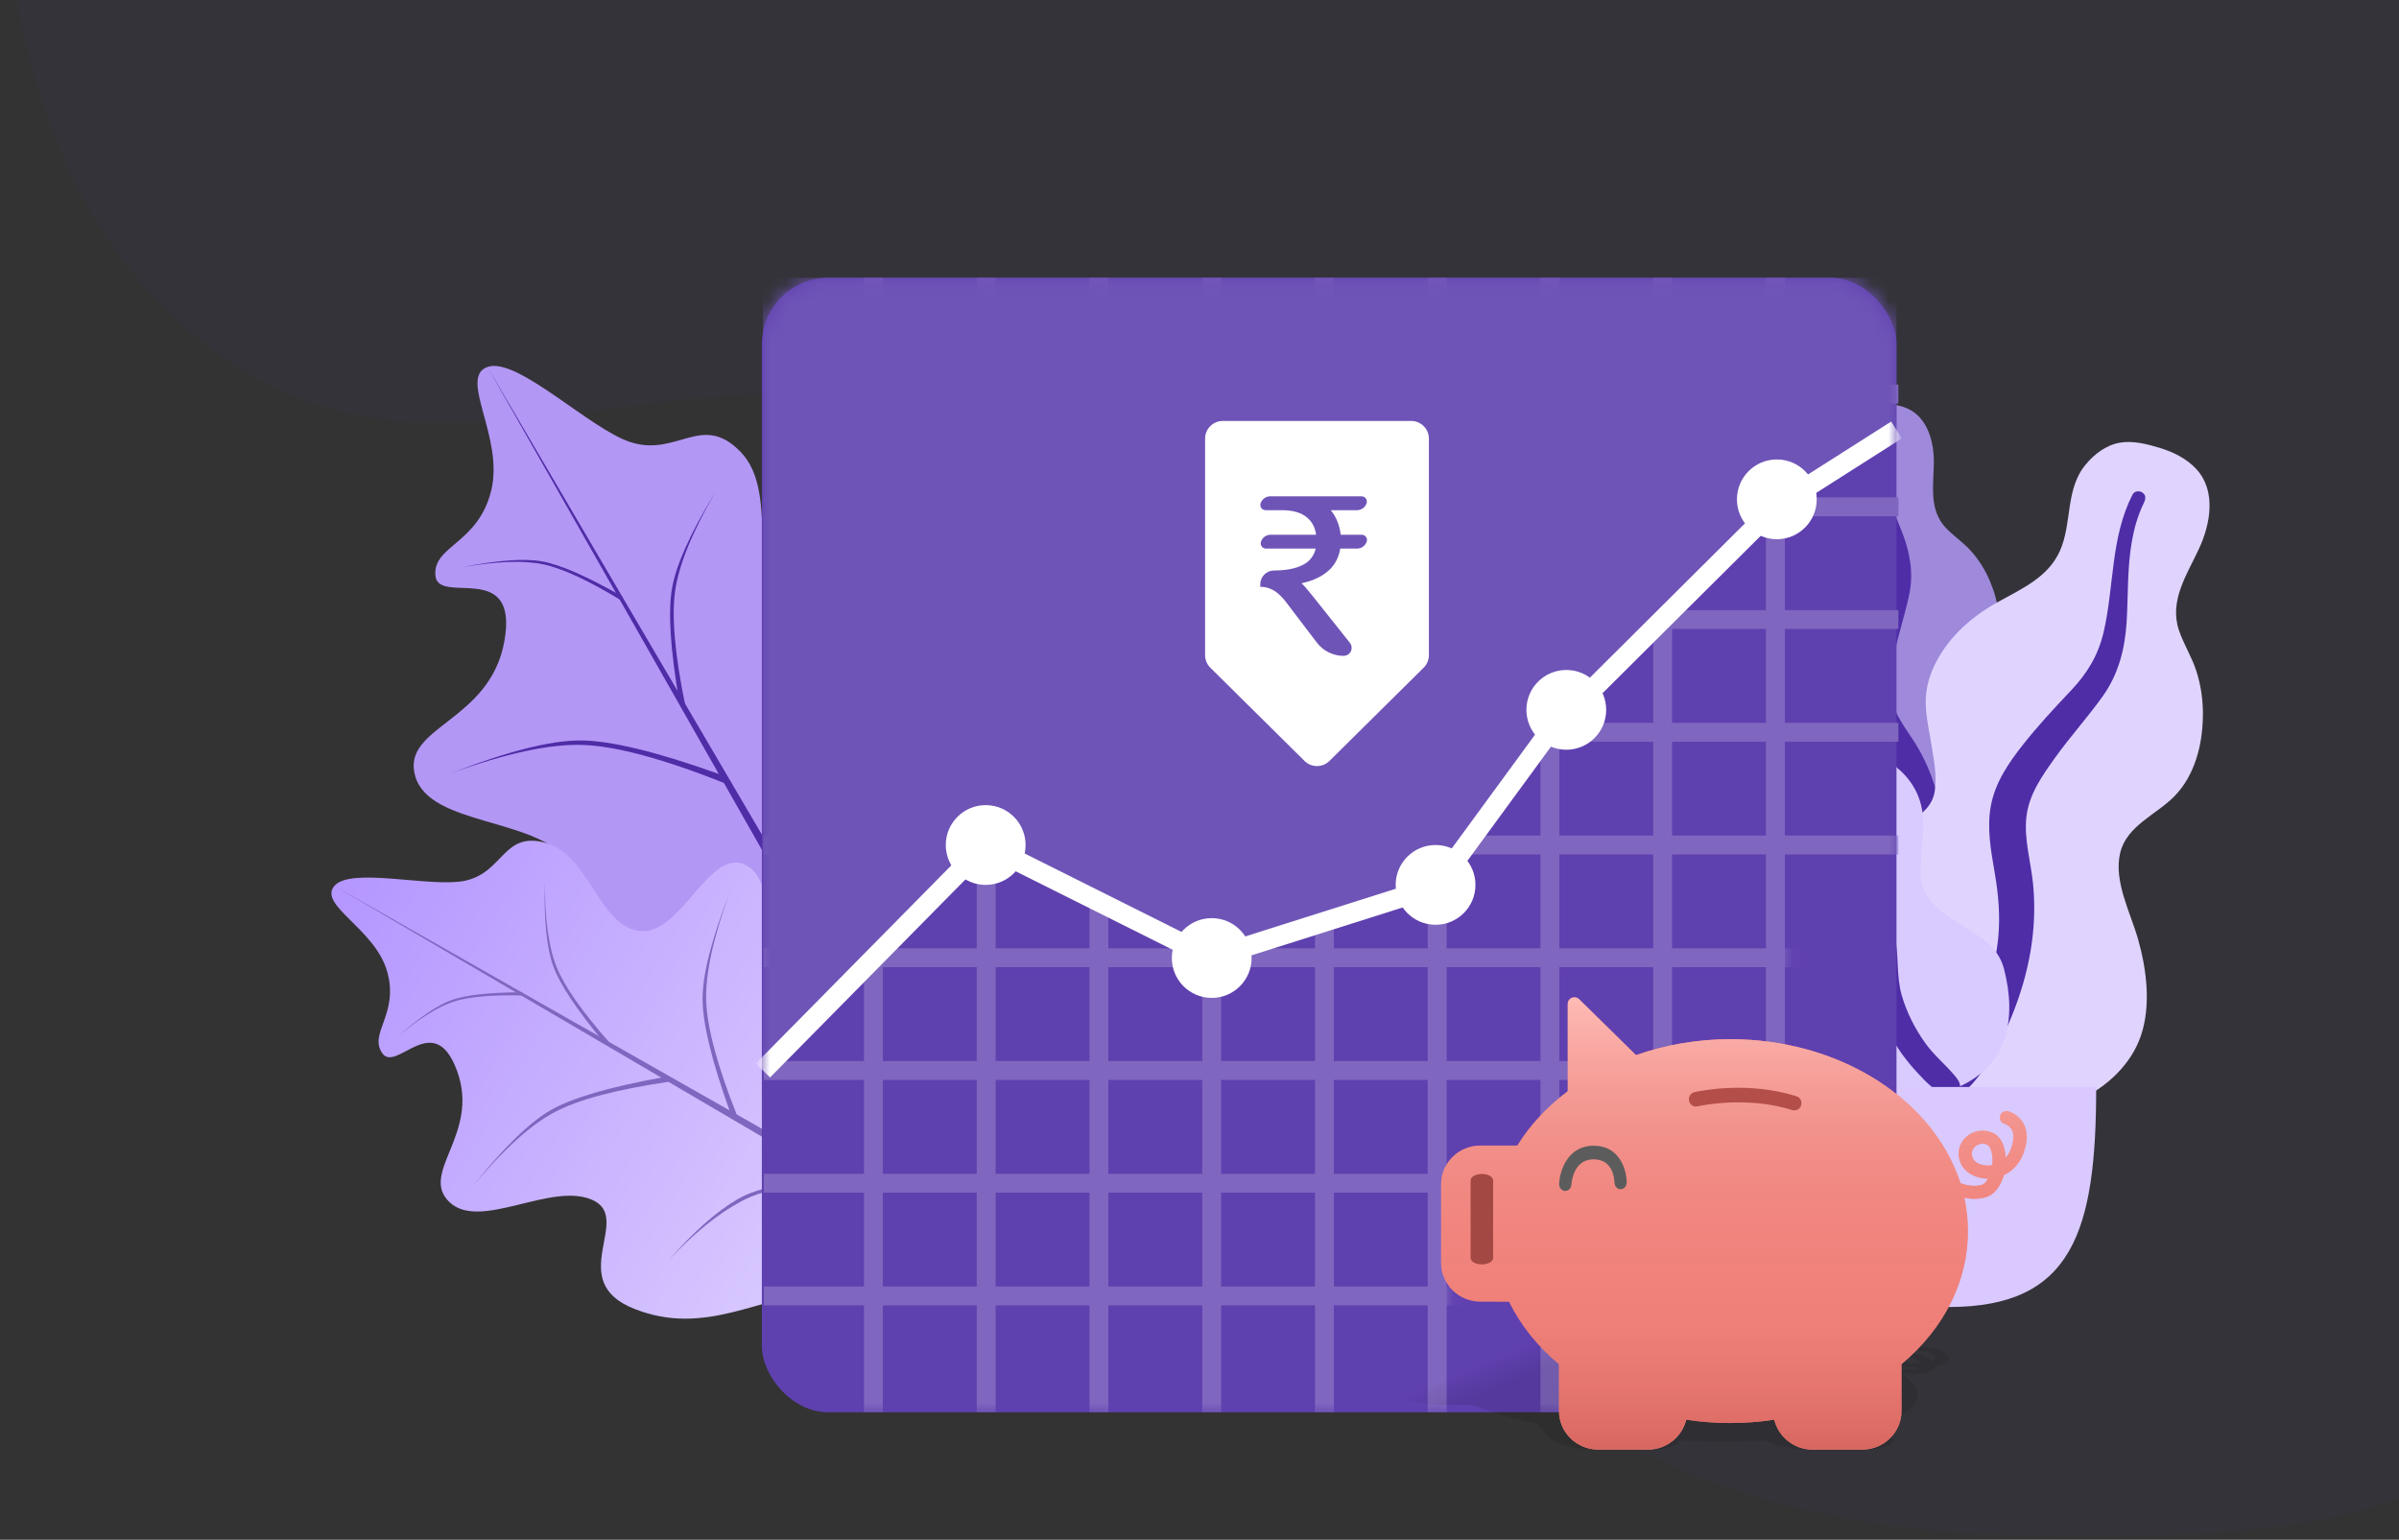 <svg xmlns="http://www.w3.org/2000/svg" xmlns:xlink="http://www.w3.org/1999/xlink" width="148" height="95" viewBox="0 0 148 95">
  <rect x="0" y="0" width="148" height="95" fill="#333333" stroke="none"/>
  <defs>
    <linearGradient id="ic_btm_sheet_high_returns-a" x1="50%" x2="50%" y1="0%" y2="100%">
      <stop offset="0%" stop-color="#B496FF"/>
      <stop offset="98.889%" stop-color="#E2D6FF"/>
    </linearGradient>
    <rect id="ic_btm_sheet_high_returns-b" width="70" height="70" x="0" y=".068" rx="4.102"/>
    <linearGradient id="ic_btm_sheet_high_returns-d" x1="13.673%" x2="23.749%" y1="47.172%" y2="52.828%">
      <stop offset="0%" stop-opacity="0"/>
      <stop offset="100%" stop-opacity=".105"/>
    </linearGradient>
    <linearGradient id="ic_btm_sheet_high_returns-e" x1="50%" x2="50%" y1="50%" y2="100%">
      <stop offset="0%" stop-color="#EE817A" stop-opacity="0"/>
      <stop offset="100%" stop-color="#D86760"/>
    </linearGradient>
    <linearGradient id="ic_btm_sheet_high_returns-f" x1="50%" x2="50%" y1="0%" y2="73.495%">
      <stop offset="0%" stop-color="#FFBBB6"/>
      <stop offset="100%" stop-color="#D86760" stop-opacity="0"/>
    </linearGradient>
  </defs>
  <g fill="none" fill-rule="evenodd" transform="translate(0 -11)">
    <path fill="#4F2DA7" fill-rule="nonzero" d="M14.747,33.702 C5.206,27.563 0.29,16.329 0,1.20792265e-13 L158,1.20792265e-13 C158,56.872 158,88.467 158,94.786 C153.787,103.738 143.78,105.845 128.507,105.845 C113.234,105.845 92.167,103.212 81.634,78.989 C71.1,54.765 74.722,48.552 60.567,38.968 C46.412,29.384 29.059,42.91 14.747,33.702 Z" opacity=".05"/>
    <g transform="translate(12.437 24)">
      <g transform="rotate(-30 34.285 3.997)">
        <path fill="#B397F5" d="M17.85,58.741 C23.275,54.817 31.152,46.186 32.422,42.66 C33.693,39.133 28.509,40.256 27.95,35.924 C27.391,31.592 34.235,30.078 34.099,26.943 C33.964,23.808 26.982,25.347 25.714,22.452 C24.446,19.558 28.781,16.247 27.95,12.91 C27.12,9.574 24.392,11.243 22.36,8.981 C20.6,7.022 18.95,0.919 17.05,0.561 C15.149,0.203 15.771,4.861 13.416,7.297 C11.062,9.733 8.614,8.409 7.826,10.104 C7.038,11.798 12.8,11.785 9.503,15.717 C6.206,19.648 1.318,17.076 0.559,20.207 C-0.2,23.339 5.783,26.119 6.149,29.554 C6.516,32.989 -0.297,30.753 0.559,36.485 C1.415,42.217 6.13,44.251 8.944,48.273 C11.399,51.781 12.023,55.686 16.249,58.741 C16.519,58.936 17.573,58.941 17.85,58.741 Z"/>
        <path fill="#4F2DA7" fill-rule="nonzero" d="M28.734,42.669 C25.991,43.297 23.75,44.154 22.011,45.241 C20.272,46.327 18.672,48.47 17.21,51.669 L17.21,51.026 C18.801,47.889 20.401,45.853 22.011,44.919 C23.622,43.985 25.862,43.235 28.734,42.669 Z"/>
        <path fill="#4F2DA7" fill-rule="nonzero" d="M16.89,36.883 C14.147,37.511 11.906,38.368 10.167,39.455 C8.428,40.541 6.721,42.684 5.045,45.884 L5.045,45.241 C6.85,42.103 8.557,40.068 10.167,39.133 C11.777,38.199 14.018,37.449 16.89,36.883 Z" transform="matrix(-1 0 0 1 21.935 0)"/>
        <path fill="#4F2DA7" fill-rule="nonzero" d="M31.615,26.919 C28.019,27.547 25.351,28.404 23.612,29.49 C21.873,30.577 19.739,32.72 17.21,35.919 L17.21,35.276 C19.868,32.139 22.002,30.103 23.612,29.169 C25.222,28.235 27.89,27.485 31.615,26.919 Z"/>
        <path fill="#4F2DA7" fill-rule="nonzero" d="M16.89,21.133 C13.293,21.761 10.626,22.618 8.887,23.705 C7.148,24.791 5.014,26.934 2.484,30.133 L2.484,29.49 C5.142,26.353 7.276,24.317 8.887,23.383 C10.497,22.449 13.165,21.699 16.89,21.133 Z" transform="matrix(-1 0 0 1 19.374 0)"/>
        <path fill="#4F2DA7" fill-rule="nonzero" d="M26.935,15.984 C24.107,16.481 22.009,17.157 20.641,18.012 C19.273,18.867 17.593,20.552 15.602,23.068 L15.602,22.563 C17.695,20.096 19.375,18.495 20.642,17.76 C21.908,17.024 24.006,16.433 26.935,15.984 Z" transform="rotate(-20 21.268 19.526)"/>
        <path fill="#4F2DA7" fill-rule="nonzero" d="M17.635,11.166 C15.451,11.549 13.831,12.07 12.775,12.73 C11.718,13.391 10.421,14.692 8.884,16.636 L8.885,16.246 C10.5,14.34 11.797,13.103 12.775,12.535 C13.753,11.967 15.373,11.511 17.635,11.166 Z" transform="scale(-1 1) rotate(-10 0 165.46)"/>
        <polygon fill="#4F2DA7" fill-rule="nonzero" points="17.046 .561 17.53 69.967 16.569 69.967"/>
      </g>
      <g transform="rotate(-60 46.68 25.913)">
        <path fill="url(#ic_btm_sheet_high_returns-a)" fill-rule="nonzero" d="M14.45,47.552 C18.842,44.376 25.218,37.389 26.247,34.534 C27.275,31.679 23.079,32.588 22.626,29.081 C22.174,25.574 27.714,24.348 27.604,21.811 C27.494,19.273 21.843,20.519 20.816,18.176 C19.79,15.833 23.299,13.152 22.626,10.451 C21.954,7.75 19.746,9.102 18.101,7.27 C16.676,5.684 15.341,0.744 13.802,0.454 C12.263,0.165 12.767,3.935 10.861,5.907 C8.955,7.879 6.973,6.807 6.335,8.179 C5.698,9.551 10.362,9.54 7.693,12.723 C5.024,15.906 1.067,13.823 0.453,16.358 C-0.162,18.893 4.681,21.144 4.978,23.925 C5.275,26.705 -0.24,24.895 0.453,29.536 C1.145,34.176 4.962,35.822 7.24,39.078 C9.228,41.918 9.733,45.079 13.154,47.552 C13.372,47.71 14.226,47.714 14.45,47.552 Z"/>
        <path fill="#7F66BF" d="M23.261,34.542 C21.04,35.05 19.226,35.744 17.819,36.623 C16.411,37.503 15.115,39.238 13.932,41.828 L13.932,41.307 C15.22,38.767 16.515,37.119 17.819,36.363 C19.122,35.607 20.936,35 23.261,34.542 Z"/>
        <path fill="#7F66BF" d="M13.673,29.858 C11.452,30.366 9.638,31.06 8.231,31.94 C6.823,32.819 5.441,34.554 4.084,37.144 L4.084,36.623 C5.545,34.084 6.927,32.436 8.231,31.679 C9.534,30.923 11.348,30.316 13.673,29.858 Z" transform="matrix(-1 0 0 1 17.757 0)"/>
        <path fill="#7F66BF" d="M25.593,21.792 C22.682,22.3 20.522,22.994 19.114,23.873 C17.707,24.753 15.979,26.487 13.932,29.077 L13.932,28.557 C16.083,26.017 17.811,24.369 19.114,23.613 C20.418,22.857 22.578,22.25 25.593,21.792 Z"/>
        <path fill="#7F66BF" d="M13.673,17.108 C10.761,17.616 8.602,18.31 7.194,19.189 C5.786,20.069 4.059,21.804 2.011,24.394 L2.011,23.873 C4.163,21.333 5.89,19.685 7.194,18.929 C8.498,18.173 10.657,17.566 13.673,17.108 Z" transform="matrix(-1 0 0 1 15.684 0)"/>
        <path fill="#7F66BF" d="M21.804,12.94 C19.515,13.342 17.817,13.889 16.71,14.581 C15.602,15.273 14.242,16.638 12.63,18.674 L12.631,18.265 C14.325,16.268 15.684,14.972 16.71,14.377 C17.735,13.782 19.433,13.303 21.804,12.94 Z" transform="rotate(-20 17.217 15.807)"/>
        <path fill="#7F66BF" d="M14.276,9.039 C12.508,9.349 11.197,9.771 10.341,10.306 C9.486,10.84 8.436,11.894 7.192,13.467 L7.192,13.151 C8.5,11.608 9.55,10.607 10.341,10.148 C11.133,9.688 12.445,9.318 14.276,9.039 Z" transform="scale(-1 1) rotate(-10 0 133.944)"/>
        <polygon fill="#7F66BF" points="13.799 .454 14.191 56.64 13.413 56.64"/>
      </g>
      <g transform="translate(92.171 11.93)">
        <g transform="translate(5.362)">
          <path fill="#9F89DA" d="M5.655,0.041 C6.323,-0.041 7.036,-0.012 7.657,0.252 C8.977,0.815 9.352,2.382 9.334,3.655 C9.315,5.025 9.025,6.522 10.063,7.626 C10.54,8.134 11.133,8.522 11.601,9.039 C12.102,9.592 12.494,10.224 12.785,10.903 C13.319,12.15 13.581,13.616 13.093,14.924 C12.663,16.075 11.582,17.115 11.815,18.424 C12.059,19.79 13.431,20.834 14.288,21.852 C15.258,23.003 16.152,24.475 16.299,25.985 C16.439,27.432 15.812,28.895 14.849,29.989 C12.926,32.175 10.035,33.246 7.119,33.24 C5.882,33.237 4.48,33.18 3.412,32.513 C3.082,32.306 2.908,32.075 2.712,31.753 C2.536,31.464 2.303,31.276 2.034,31.072 C1.443,30.623 1.016,30.018 0.744,29.341 C-0.314,26.712 0.531,23.459 2.012,21.124 C2.363,20.571 2.65,20.039 2.48,19.379 C2.302,18.691 1.865,18.07 1.478,17.478 C1.096,16.894 0.66,16.336 0.361,15.704 C0.048,15.041 -0.04,14.348 0.015,13.623 C0.119,12.261 0.705,11.005 1.533,9.91 C2.332,8.855 3.269,7.846 3.271,6.464 C3.273,4.999 2.298,3.696 2.713,2.207 C2.886,1.591 3.231,0.958 3.788,0.588 C4.322,0.234 5.027,0.118 5.655,0.041 Z"/>
          <path fill="#4F2DA7" d="M5.219,2.382 C5.231,2.185 5.464,2.067 5.647,2.119 C5.887,2.186 5.883,2.412 5.876,2.614 C5.857,3.232 5.946,3.834 6.094,4.434 C6.402,5.682 6.971,6.832 7.422,8.031 C7.872,9.229 8.083,10.466 7.819,11.733 C7.57,12.928 7.179,14.092 6.924,15.289 C6.699,16.344 6.46,17.456 6.802,18.508 C7.132,19.521 7.859,20.345 8.384,21.26 C9.469,23.155 9.95,25.256 10.014,27.419 C10.044,28.423 10.017,29.437 9.785,30.422 C9.652,30.989 9.472,31.756 8.988,32.147 C8.765,32.328 8.383,32.39 8.195,32.123 C8.019,31.872 8.174,31.484 8.23,31.216 C8.472,30.059 8.521,28.877 8.463,27.702 C8.407,26.563 8.273,25.427 7.916,24.34 C7.585,23.332 7.082,22.425 6.49,21.543 C5.887,20.644 5.26,19.743 5.01,18.677 C4.757,17.595 4.963,16.494 5.238,15.432 C5.529,14.31 5.91,13.219 6.304,12.127 C6.688,11.062 6.824,10.055 6.612,8.941 C6.193,6.74 5.073,4.674 5.219,2.382 Z"/>
        </g>
        <g transform="translate(7.46 2.34)">
          <path fill="#E0D4FF" d="M21.189,0.37 C22.015,0.622 22.836,1.029 23.425,1.666 C24.678,3.022 24.293,5.07 23.602,6.567 C22.857,8.177 21.73,9.796 22.365,11.644 C22.658,12.493 23.149,13.263 23.426,14.119 C23.722,15.034 23.85,15.986 23.834,16.941 C23.804,18.694 23.339,20.565 22.078,21.857 C20.968,22.994 19.153,23.658 18.737,25.329 C18.304,27.072 19.363,29.023 19.833,30.674 C20.365,32.543 20.639,34.75 20.016,36.612 C19.419,38.397 17.913,39.8 16.208,40.591 C12.802,42.171 8.847,41.928 5.431,40.397 C3.98,39.747 2.366,38.949 1.465,37.601 C1.187,37.184 1.104,36.82 1.043,36.336 C0.989,35.903 0.815,35.559 0.607,35.177 C0.15,34.338 -0.032,33.4 0.005,32.457 C0.148,28.795 2.852,25.389 5.818,23.402 C6.521,22.931 7.138,22.451 7.285,21.582 C7.439,20.675 7.253,19.713 7.11,18.811 C6.97,17.92 6.752,17.032 6.735,16.129 C6.716,15.182 6.978,14.316 7.424,13.487 C8.263,11.931 9.611,10.751 11.159,9.889 C12.651,9.059 14.281,8.355 15.011,6.722 C15.785,4.991 15.327,2.94 16.598,1.396 C17.125,0.757 17.863,0.189 18.711,0.043 C19.524,-0.098 20.412,0.133 21.189,0.37 Z"/>
          <path fill="#4F2DA7" d="M19.501,3.233 C19.618,3.006 19.951,2.989 20.138,3.146 C20.385,3.353 20.261,3.618 20.149,3.853 C19.804,4.576 19.594,5.335 19.454,6.123 C19.163,7.763 19.229,9.425 19.13,11.082 C19.032,12.737 18.634,14.313 17.664,15.675 C16.75,16.96 15.685,18.132 14.763,19.415 C13.95,20.546 13.09,21.737 12.942,23.163 C12.799,24.536 13.219,25.895 13.355,27.255 C13.636,30.069 13.102,32.811 12.05,35.406 C11.561,36.611 11.001,37.798 10.216,38.842 C9.764,39.443 9.154,40.257 8.384,40.465 C8.029,40.562 7.55,40.435 7.47,40.019 C7.394,39.63 7.778,39.251 7.982,38.964 C8.87,37.721 9.543,36.347 10.088,34.924 C10.616,33.547 11.052,32.131 11.202,30.656 C11.341,29.287 11.225,27.95 10.993,26.593 C10.757,25.211 10.494,23.813 10.758,22.42 C11.026,21.006 11.841,19.81 12.717,18.698 C13.643,17.521 14.657,16.43 15.687,15.344 C16.691,14.285 17.376,13.164 17.709,11.733 C18.367,8.907 18.135,5.87 19.501,3.233 Z"/>
        </g>
        <g transform="translate(0 13.109)">
          <path fill="#D9CBFF" d="M3.102,-1.24739725e-13 C4.476,-1.24739725e-13 5.684,0.731 6.516,1.769 C7.491,2.984 7.688,4.468 8.083,5.916 C8.28,6.636 8.619,7.352 9.212,7.841 C9.752,8.286 10.437,8.376 11.083,8.593 C12.375,9.028 13.417,10.075 13.829,11.353 C14.331,12.911 13.799,14.483 13.891,16.063 C13.975,17.514 15.399,18.419 16.545,19.114 C17.675,19.8 18.694,20.442 19.034,21.778 C19.395,23.195 19.516,24.776 19.016,26.176 C18.184,28.506 15.748,29.532 13.394,29.691 C11.258,29.836 8.572,29.609 6.968,28.052 C6.008,27.121 5.661,25.818 5.704,24.521 C5.731,23.715 5.89,22.916 6.095,22.137 C6.241,21.585 6.438,21.035 6.494,20.465 C6.643,18.947 5.246,18.656 4.057,18.239 C2.545,17.709 1.487,16.709 0.752,15.315 C0.066,14.017 -0.221,12.56 0.19,11.132 C0.399,10.402 0.78,9.74 1.296,9.177 C1.523,8.929 1.843,8.723 2.048,8.462 C2.24,8.219 2.198,7.904 2.132,7.619 C1.827,6.304 0.877,5.215 0.537,3.902 C0.23,2.717 0.412,1.242 1.491,0.477 C1.957,0.147 2.532,0.004 3.102,-1.24739725e-13 Z"/>
          <path fill="#4F2DA7" d="M4.974,3.427 C6.431,4.985 6.826,7.099 6.943,9.147 C7.008,10.296 6.94,11.507 7.276,12.621 C7.564,13.575 8.238,14.304 8.933,14.993 C10.332,16.38 11.892,17.79 12.301,19.797 C12.541,20.975 12.379,22.192 12.711,23.357 C13.012,24.416 13.543,25.456 14.189,26.35 C14.709,27.07 15.387,27.622 15.955,28.293 C16.129,28.498 16.377,28.799 16.306,29.089 C16.222,29.427 15.792,29.535 15.487,29.481 C14.776,29.357 14.178,28.676 13.713,28.18 C13.034,27.456 12.456,26.676 11.987,25.802 C11.466,24.831 11.046,23.801 10.867,22.712 C10.681,21.582 10.773,20.404 10.348,19.32 C9.633,17.495 7.899,16.418 6.646,14.996 C5.084,13.224 5.317,11.019 5.477,8.839 C5.565,7.641 5.652,6.288 5.049,5.194 C4.819,4.777 4.306,4.387 4.207,3.913 C4.116,3.478 4.611,3.039 4.974,3.427 Z"/>
        </g>
        <path fill="#D9C9FF" d="M6.527,42.135 C6.527,51.043 7.975,55.711 15.619,55.711 C23.263,55.711 24.711,51.043 24.711,42.135 L6.527,42.135 Z"/>
      </g>
      <g transform="translate(34.563 4.068)">
        <mask id="ic_btm_sheet_high_returns-c" fill="#fff">
          <use xlink:href="#ic_btm_sheet_high_returns-b"/>
        </mask>
        <use fill="#5F40AF" xlink:href="#ic_btm_sheet_high_returns-b"/>
        <line x1="6.884" x2="6.884" y1=".068" y2="70.068" stroke="#7F66BF" stroke-width="1.167" mask="url(#ic_btm_sheet_high_returns-c)"/>
        <line x1="13.84" x2="13.84" y1=".068" y2="70.068" stroke="#7F66BF" stroke-width="1.167" mask="url(#ic_btm_sheet_high_returns-c)"/>
        <line x1="20.795" x2="20.795" y1=".068" y2="70.068" stroke="#7F66BF" stroke-width="1.167" mask="url(#ic_btm_sheet_high_returns-c)"/>
        <line x1="27.751" x2="27.751" y1=".068" y2="70.068" stroke="#7F66BF" stroke-width="1.167" mask="url(#ic_btm_sheet_high_returns-c)"/>
        <line x1="34.707" x2="34.707" y1=".068" y2="70.068" stroke="#7F66BF" stroke-width="1.167" mask="url(#ic_btm_sheet_high_returns-c)"/>
        <line x1="41.662" x2="41.662" y1=".068" y2="70.068" stroke="#7F66BF" stroke-width="1.167" mask="url(#ic_btm_sheet_high_returns-c)"/>
        <line x1="48.618" x2="48.618" y1=".068" y2="70.068" stroke="#7F66BF" stroke-width="1.167" mask="url(#ic_btm_sheet_high_returns-c)"/>
        <line x1="55.573" x2="55.573" y1=".068" y2="70.068" stroke="#7F66BF" stroke-width="1.167" mask="url(#ic_btm_sheet_high_returns-c)"/>
        <line x1="62.529" x2="62.529" y1=".068" y2="70.068" stroke="#7F66BF" stroke-width="1.167" mask="url(#ic_btm_sheet_high_returns-c)"/>
        <line x1="35.117" x2="35.117" y1="27.891" y2="97.891" stroke="#7F66BF" stroke-width="1.167" mask="url(#ic_btm_sheet_high_returns-c)" transform="rotate(-90 35.117 62.89)"/>
        <line x1="35.117" x2="35.117" y1="20.935" y2="90.935" stroke="#7F66BF" stroke-width="1.167" mask="url(#ic_btm_sheet_high_returns-c)" transform="rotate(-90 35.117 55.935)"/>
        <line x1="35.117" x2="35.117" y1="13.979" y2="83.979" stroke="#7F66BF" stroke-width="1.167" mask="url(#ic_btm_sheet_high_returns-c)" transform="rotate(-90 35.117 48.98)"/>
        <line x1="35.117" x2="35.117" y1="7.024" y2="77.024" stroke="#7F66BF" stroke-width="1.167" mask="url(#ic_btm_sheet_high_returns-c)" transform="rotate(-90 35.117 42.024)"/>
        <line x1="35.117" x2="35.117" y1=".068" y2="70.068" stroke="#7F66BF" stroke-width="1.167" mask="url(#ic_btm_sheet_high_returns-c)" transform="rotate(-90 35.117 35.068)"/>
        <line x1="35.117" x2="35.117" y1="-6.887" y2="63.113" stroke="#7F66BF" stroke-width="1.167" mask="url(#ic_btm_sheet_high_returns-c)" transform="rotate(-90 35.117 28.113)"/>
        <line x1="35.117" x2="35.117" y1="-13.843" y2="56.157" stroke="#7F66BF" stroke-width="1.167" mask="url(#ic_btm_sheet_high_returns-c)" transform="rotate(-90 35.117 21.157)"/>
        <line x1="35.117" x2="35.117" y1="-20.798" y2="49.202" stroke="#7F66BF" stroke-width="1.167" mask="url(#ic_btm_sheet_high_returns-c)" transform="rotate(-90 35.117 14.202)"/>
        <line x1="35.117" x2="35.117" y1="-27.754" y2="42.246" stroke="#7F66BF" stroke-width="1.167" mask="url(#ic_btm_sheet_high_returns-c)" transform="rotate(-90 35.117 7.246)"/>
        <polygon fill="#6E54B7" points=".068 48.979 13.792 35.068 27.703 42.024 41.614 37.617 48.569 28.113 62.549 14.202 70 9.461 70 .068 .068 .068" mask="url(#ic_btm_sheet_high_returns-c)"/>
        <path fill="#FFF" d="M28.438,8.904 L40.059,8.904 C40.663,8.904 41.152,9.394 41.152,9.998 L41.152,23.35 C41.152,23.642 41.036,23.922 40.828,24.128 L35.018,29.881 C34.591,30.303 33.905,30.303 33.479,29.881 L27.668,24.128 C27.46,23.922 27.344,23.642 27.344,23.35 L27.344,9.998 C27.344,9.394 27.833,8.904 28.438,8.904 Z" mask="url(#ic_btm_sheet_high_returns-c)"/>
        <path fill="#6E54B7" fill-rule="nonzero" d="M36.279,22.593 L33.946,19.662 L33.946,19.662 C33.626,19.262 33.404,19.014 33.293,18.917 C34.029,18.765 34.627,18.476 35.071,18.035 C35.405,17.69 35.599,17.277 35.682,16.78 L36.718,16.78 C36.988,16.78 37.228,16.608 37.315,16.353 C37.373,16.184 37.283,16 37.114,15.943 C37.08,15.931 37.045,15.925 37.009,15.925 L35.71,15.925 L35.71,15.925 C35.641,15.319 35.432,14.822 35.099,14.409 L36.72,14.409 C36.988,14.409 37.225,14.236 37.308,13.981 C37.364,13.81 37.27,13.626 37.099,13.57 C37.066,13.559 37.032,13.554 36.998,13.554 L31.368,13.554 C31.098,13.554 30.858,13.726 30.771,13.981 C30.713,14.15 30.803,14.334 30.972,14.392 C31.006,14.403 31.041,14.409 31.077,14.409 L32.07,14.409 L32.07,14.409 C32.765,14.409 33.293,14.561 33.654,14.878 C33.946,15.126 34.126,15.47 34.196,15.925 L31.38,15.925 C31.112,15.925 30.875,16.098 30.792,16.353 C30.736,16.524 30.83,16.708 31.001,16.764 C31.034,16.775 31.068,16.78 31.102,16.78 L34.168,16.78 L34.168,16.78 C34.085,17.139 33.89,17.442 33.584,17.663 C33.14,17.966 32.473,18.131 31.598,18.131 C31.13,18.131 30.75,18.511 30.75,18.979 L30.75,19.138 L30.75,19.138 C31.084,19.138 31.389,19.234 31.667,19.413 C31.903,19.579 32.139,19.813 32.376,20.13 L34.24,22.58 C34.632,23.095 35.243,23.398 35.891,23.398 C36.165,23.398 36.387,23.176 36.387,22.902 C36.387,22.79 36.349,22.681 36.279,22.593 Z" mask="url(#ic_btm_sheet_high_returns-c)"/>
        <polyline stroke="#FFF" stroke-width="1.23" points=".068 48.979 13.792 35.068 27.703 42.024 41.614 37.617 48.569 28.113 62.549 14.202 70 9.461" mask="url(#ic_btm_sheet_high_returns-c)"/>
        <circle cx="13.809" cy="35.068" r="2.461" fill="#FFF" mask="url(#ic_btm_sheet_high_returns-c)"/>
        <circle cx="27.754" cy="42.041" r="2.461" fill="#FFF" mask="url(#ic_btm_sheet_high_returns-c)"/>
        <circle cx="41.563" cy="37.529" r="2.461" fill="#FFF" mask="url(#ic_btm_sheet_high_returns-c)"/>
        <circle cx="49.629" cy="26.729" r="2.461" fill="#FFF" mask="url(#ic_btm_sheet_high_returns-c)"/>
        <circle cx="62.617" cy="13.74" r="2.461" fill="#FFF" mask="url(#ic_btm_sheet_high_returns-c)"/>
      </g>
      <g transform="translate(72.194 48.533)">
        <path fill="url(#ic_btm_sheet_high_returns-d)" fill-rule="nonzero" d="M35.12,21.814 C34.655,21.636 34.046,21.589 33.979,21.582 C33.744,21.565 33.555,21.604 33.553,21.67 C33.55,21.717 33.645,21.762 33.781,21.791 C33.836,21.803 33.902,21.814 33.972,21.819 C33.976,21.819 34.276,21.845 34.493,21.928 C34.709,22.009 34.79,22.131 34.737,22.279 C34.71,22.35 34.641,22.405 34.55,22.447 C34.362,22.262 34.008,22.083 33.495,22.003 C33.453,21.997 33.408,21.992 33.361,21.986 C32.784,21.913 32.18,21.936 31.821,22.051 C31.439,22.173 31.443,22.359 31.828,22.54 C31.882,22.566 31.947,22.589 32.015,22.612 C32.435,22.751 33.103,22.84 33.775,22.84 C33.734,22.903 33.622,22.946 33.473,22.958 C33.043,22.994 32.547,22.964 32.157,22.924 C32.032,22.858 31.9,22.794 31.76,22.729 C28.659,21.284 22.238,20.235 15.708,20.235 C13.675,20.235 11.791,20.339 10.14,20.532 L5.76,19.488 C5.611,19.453 5.427,19.443 5.291,19.461 C5.154,19.479 5.089,19.525 5.13,19.573 L6.494,21.207 C5.475,21.493 4.7,21.836 4.232,22.223 L1.949,22.223 C0.617,22.223 -0.199,22.546 0.132,22.943 L1.364,24.419 C1.696,24.815 3.052,25.138 4.384,25.138 L5.04,25.138 C5.048,25.138 5.422,25.139 6.161,25.141 C7.229,25.576 8.589,25.968 10.214,26.308 L10.945,27.184 C11.277,27.58 12.633,27.904 13.965,27.904 L17.047,27.904 C18.178,27.904 18.949,27.663 18.929,27.345 C20.794,27.428 22.63,27.428 24.36,27.345 C24.876,27.663 26.048,27.904 27.175,27.904 L30.258,27.904 C31.59,27.904 32.406,27.58 32.075,27.184 L31.343,26.308 C33.431,25.637 34.149,24.755 33.369,23.821 C33.192,23.609 32.936,23.4 32.623,23.197 C32.83,23.21 33.042,23.218 33.259,23.218 C33.464,23.218 33.671,23.211 33.875,23.195 C34.397,23.152 34.698,22.997 34.708,22.774 C35.146,22.705 35.496,22.574 35.578,22.363 C35.654,22.145 35.504,21.961 35.12,21.814 Z M32.502,22.237 C32.592,22.208 32.739,22.187 32.911,22.187 C32.915,22.187 32.919,22.187 32.923,22.187 C33.025,22.187 33.134,22.195 33.248,22.213 C33.469,22.247 33.746,22.402 33.835,22.588 C33.729,22.594 33.64,22.595 33.584,22.596 C33.141,22.596 32.7,22.539 32.518,22.453 C32.485,22.439 32.462,22.425 32.443,22.413 C32.302,22.318 32.434,22.259 32.502,22.237 Z"/>
        <path fill="#F78780" fill-rule="nonzero" d="M40.206,7.799 C39.89,7.211 39.32,7.054 39.259,7.034 C39.037,6.977 38.816,7.106 38.759,7.323 C38.718,7.477 38.775,7.626 38.886,7.722 C38.931,7.762 38.988,7.799 39.054,7.815 C39.058,7.815 39.337,7.899 39.484,8.173 C39.632,8.443 39.611,8.846 39.435,9.333 C39.349,9.567 39.234,9.748 39.107,9.889 C39.074,9.277 38.869,8.685 38.423,8.423 C38.386,8.403 38.345,8.387 38.304,8.367 C37.787,8.125 37.164,8.201 36.709,8.58 C36.226,8.983 36.074,9.599 36.308,10.195 C36.34,10.28 36.385,10.356 36.435,10.433 C36.738,10.892 37.332,11.186 38.005,11.186 C37.91,11.395 37.763,11.536 37.603,11.576 C37.144,11.693 36.672,11.597 36.316,11.464 C36.246,11.246 36.168,11.033 36.082,10.819 C34.189,6.047 28.643,2.583 22.113,2.583 C20.08,2.583 18.109,2.93 16.297,3.566 L12.788,0.118 C12.67,0.002 12.493,-0.031 12.342,0.03 C12.19,0.09 12.088,0.239 12.088,0.4 L12.088,5.793 C10.829,6.739 9.768,7.871 8.977,9.148 L6.694,9.148 C5.361,9.148 4.275,10.215 4.275,11.524 L4.275,16.397 C4.275,17.706 5.361,18.773 6.694,18.773 L7.349,18.773 C7.358,18.773 7.731,18.776 8.468,18.781 C9.173,20.219 10.206,21.512 11.547,22.636 L11.547,25.527 C11.547,26.836 12.633,27.904 13.965,27.904 L17.047,27.904 C18.178,27.904 19.15,27.11 19.396,26.059 C21.191,26.333 23.027,26.333 24.827,26.059 C25.077,27.11 26.048,27.904 27.175,27.904 L30.258,27.904 C31.59,27.904 32.676,26.836 32.676,25.527 L32.676,22.636 C35.324,20.421 36.779,17.509 36.779,14.424 C36.779,13.723 36.697,13.034 36.554,12.366 C36.75,12.406 36.955,12.434 37.172,12.434 C37.377,12.434 37.591,12.41 37.808,12.358 C38.365,12.217 38.796,11.705 38.992,10.968 C39.488,10.739 39.947,10.308 40.206,9.611 C40.464,8.89 40.468,8.282 40.206,7.799 Z M37.234,9.196 C37.349,9.1 37.513,9.031 37.685,9.031 C37.689,9.031 37.693,9.031 37.697,9.031 C37.8,9.031 37.902,9.055 38,9.116 C38.193,9.228 38.341,9.74 38.275,10.352 C38.164,10.372 38.074,10.376 38.017,10.38 C37.574,10.38 37.181,10.191 37.07,9.909 C37.05,9.861 37.037,9.816 37.029,9.776 C36.968,9.462 37.148,9.269 37.234,9.196 Z"/>
        <path fill="url(#ic_btm_sheet_high_returns-e)" fill-rule="nonzero" d="M40.206,7.799 C39.89,7.211 39.32,7.054 39.259,7.034 C39.037,6.977 38.816,7.106 38.759,7.323 C38.718,7.477 38.775,7.626 38.886,7.722 C38.931,7.762 38.988,7.799 39.054,7.815 C39.058,7.815 39.337,7.899 39.484,8.173 C39.632,8.443 39.611,8.846 39.435,9.333 C39.349,9.567 39.234,9.748 39.107,9.889 C39.074,9.277 38.869,8.685 38.423,8.423 C38.386,8.403 38.345,8.387 38.304,8.367 C37.787,8.125 37.164,8.201 36.709,8.58 C36.226,8.983 36.074,9.599 36.308,10.195 C36.34,10.28 36.385,10.356 36.435,10.433 C36.738,10.892 37.332,11.186 38.005,11.186 C37.91,11.395 37.763,11.536 37.603,11.576 C37.144,11.693 36.672,11.597 36.316,11.464 C36.246,11.246 36.168,11.033 36.082,10.819 C34.189,6.047 28.643,2.583 22.113,2.583 C20.08,2.583 18.109,2.93 16.297,3.566 L12.788,0.118 C12.67,0.002 12.493,-0.031 12.342,0.03 C12.19,0.09 12.088,0.239 12.088,0.4 L12.088,5.793 C10.829,6.739 9.768,7.871 8.977,9.148 L6.694,9.148 C5.361,9.148 4.275,10.215 4.275,11.524 L4.275,16.397 C4.275,17.706 5.361,18.773 6.694,18.773 L7.349,18.773 C7.358,18.773 7.731,18.776 8.468,18.781 C9.173,20.219 10.206,21.512 11.547,22.636 L11.547,25.527 C11.547,26.836 12.633,27.904 13.965,27.904 L17.047,27.904 C18.178,27.904 19.15,27.11 19.396,26.059 C21.191,26.333 23.027,26.333 24.827,26.059 C25.077,27.11 26.048,27.904 27.175,27.904 L30.258,27.904 C31.59,27.904 32.676,26.836 32.676,25.527 L32.676,22.636 C35.324,20.421 36.779,17.509 36.779,14.424 C36.779,13.723 36.697,13.034 36.554,12.366 C36.75,12.406 36.955,12.434 37.172,12.434 C37.377,12.434 37.591,12.41 37.808,12.358 C38.365,12.217 38.796,11.705 38.992,10.968 C39.488,10.739 39.947,10.308 40.206,9.611 C40.464,8.89 40.468,8.282 40.206,7.799 Z M37.234,9.196 C37.349,9.1 37.513,9.031 37.685,9.031 C37.689,9.031 37.693,9.031 37.697,9.031 C37.8,9.031 37.902,9.055 38,9.116 C38.193,9.228 38.341,9.74 38.275,10.352 C38.164,10.372 38.074,10.376 38.017,10.38 C37.574,10.38 37.181,10.191 37.07,9.909 C37.05,9.861 37.037,9.816 37.029,9.776 C36.968,9.462 37.148,9.269 37.234,9.196 Z"/>
        <path fill="url(#ic_btm_sheet_high_returns-f)" fill-rule="nonzero" d="M40.206,7.799 C39.89,7.211 39.32,7.054 39.259,7.034 C39.037,6.977 38.816,7.106 38.759,7.323 C38.718,7.477 38.775,7.626 38.886,7.722 C38.931,7.762 38.988,7.799 39.054,7.815 C39.058,7.815 39.337,7.899 39.484,8.173 C39.632,8.443 39.611,8.846 39.435,9.333 C39.349,9.567 39.234,9.748 39.107,9.889 C39.074,9.277 38.869,8.685 38.423,8.423 C38.386,8.403 38.345,8.387 38.304,8.367 C37.787,8.125 37.164,8.201 36.709,8.58 C36.226,8.983 36.074,9.599 36.308,10.195 C36.34,10.28 36.385,10.356 36.435,10.433 C36.738,10.892 37.332,11.186 38.005,11.186 C37.91,11.395 37.763,11.536 37.603,11.576 C37.144,11.693 36.672,11.597 36.316,11.464 C36.246,11.246 36.168,11.033 36.082,10.819 C34.189,6.047 28.643,2.583 22.113,2.583 C20.08,2.583 18.109,2.93 16.297,3.566 L12.788,0.118 C12.67,0.002 12.493,-0.031 12.342,0.03 C12.19,0.09 12.088,0.239 12.088,0.4 L12.088,5.793 C10.829,6.739 9.768,7.871 8.977,9.148 L6.694,9.148 C5.361,9.148 4.275,10.215 4.275,11.524 L4.275,16.397 C4.275,17.706 5.361,18.773 6.694,18.773 L7.349,18.773 C7.358,18.773 7.731,18.776 8.468,18.781 C9.173,20.219 10.206,21.512 11.547,22.636 L11.547,25.527 C11.547,26.836 12.633,27.904 13.965,27.904 L17.047,27.904 C18.178,27.904 19.15,27.11 19.396,26.059 C21.191,26.333 23.027,26.333 24.827,26.059 C25.077,27.11 26.048,27.904 27.175,27.904 L30.258,27.904 C31.59,27.904 32.676,26.836 32.676,25.527 L32.676,22.636 C35.324,20.421 36.779,17.509 36.779,14.424 C36.779,13.723 36.697,13.034 36.554,12.366 C36.75,12.406 36.955,12.434 37.172,12.434 C37.377,12.434 37.591,12.41 37.808,12.358 C38.365,12.217 38.796,11.705 38.992,10.968 C39.488,10.739 39.947,10.308 40.206,9.611 C40.464,8.89 40.468,8.282 40.206,7.799 Z M37.234,9.196 C37.349,9.1 37.513,9.031 37.685,9.031 C37.689,9.031 37.693,9.031 37.697,9.031 C37.8,9.031 37.902,9.055 38,9.116 C38.193,9.228 38.341,9.74 38.275,10.352 C38.164,10.372 38.074,10.376 38.017,10.38 C37.574,10.38 37.181,10.191 37.07,9.909 C37.05,9.861 37.037,9.816 37.029,9.776 C36.968,9.462 37.148,9.269 37.234,9.196 Z"/>
        <path fill="#5C5C5C" d="M13.683,9.156 C12.09,9.156 11.594,10.691 11.556,11.504 C11.545,11.736 11.704,11.934 11.912,11.947 C11.919,11.947 11.927,11.947 11.934,11.947 C12.135,11.947 12.302,11.774 12.313,11.546 C12.313,11.542 12.313,11.529 12.317,11.513 C12.336,11.281 12.495,9.995 13.687,9.995 C14.917,9.995 14.963,11.272 14.967,11.42 C14.967,11.424 14.97,11.428 14.97,11.432 C14.978,11.66 15.141,11.841 15.345,11.841 C15.553,11.841 15.724,11.652 15.724,11.42 C15.716,10.636 15.292,9.156 13.683,9.156 Z"/>
        <path fill="#A34842" d="M6.788,10.898 C6.406,10.898 6.093,11.078 6.093,11.297 L6.093,16.08 C6.093,16.3 6.406,16.479 6.788,16.479 C7.17,16.479 7.483,16.3 7.483,16.08 L7.483,11.297 C7.483,11.078 7.177,10.898 6.788,10.898 Z"/>
        <path fill="#B34E48" d="M20.089,6.727 C20.397,6.66 23.169,6.087 25.945,6.958 C25.988,6.971 26.032,6.976 26.071,6.976 C26.257,6.976 26.427,6.851 26.487,6.66 C26.557,6.425 26.431,6.176 26.201,6.105 C23.273,5.185 20.44,5.731 19.902,5.851 C19.668,5.905 19.52,6.14 19.568,6.38 C19.62,6.629 19.854,6.78 20.089,6.727 Z"/>
      </g>
    </g>
  </g>
</svg>
